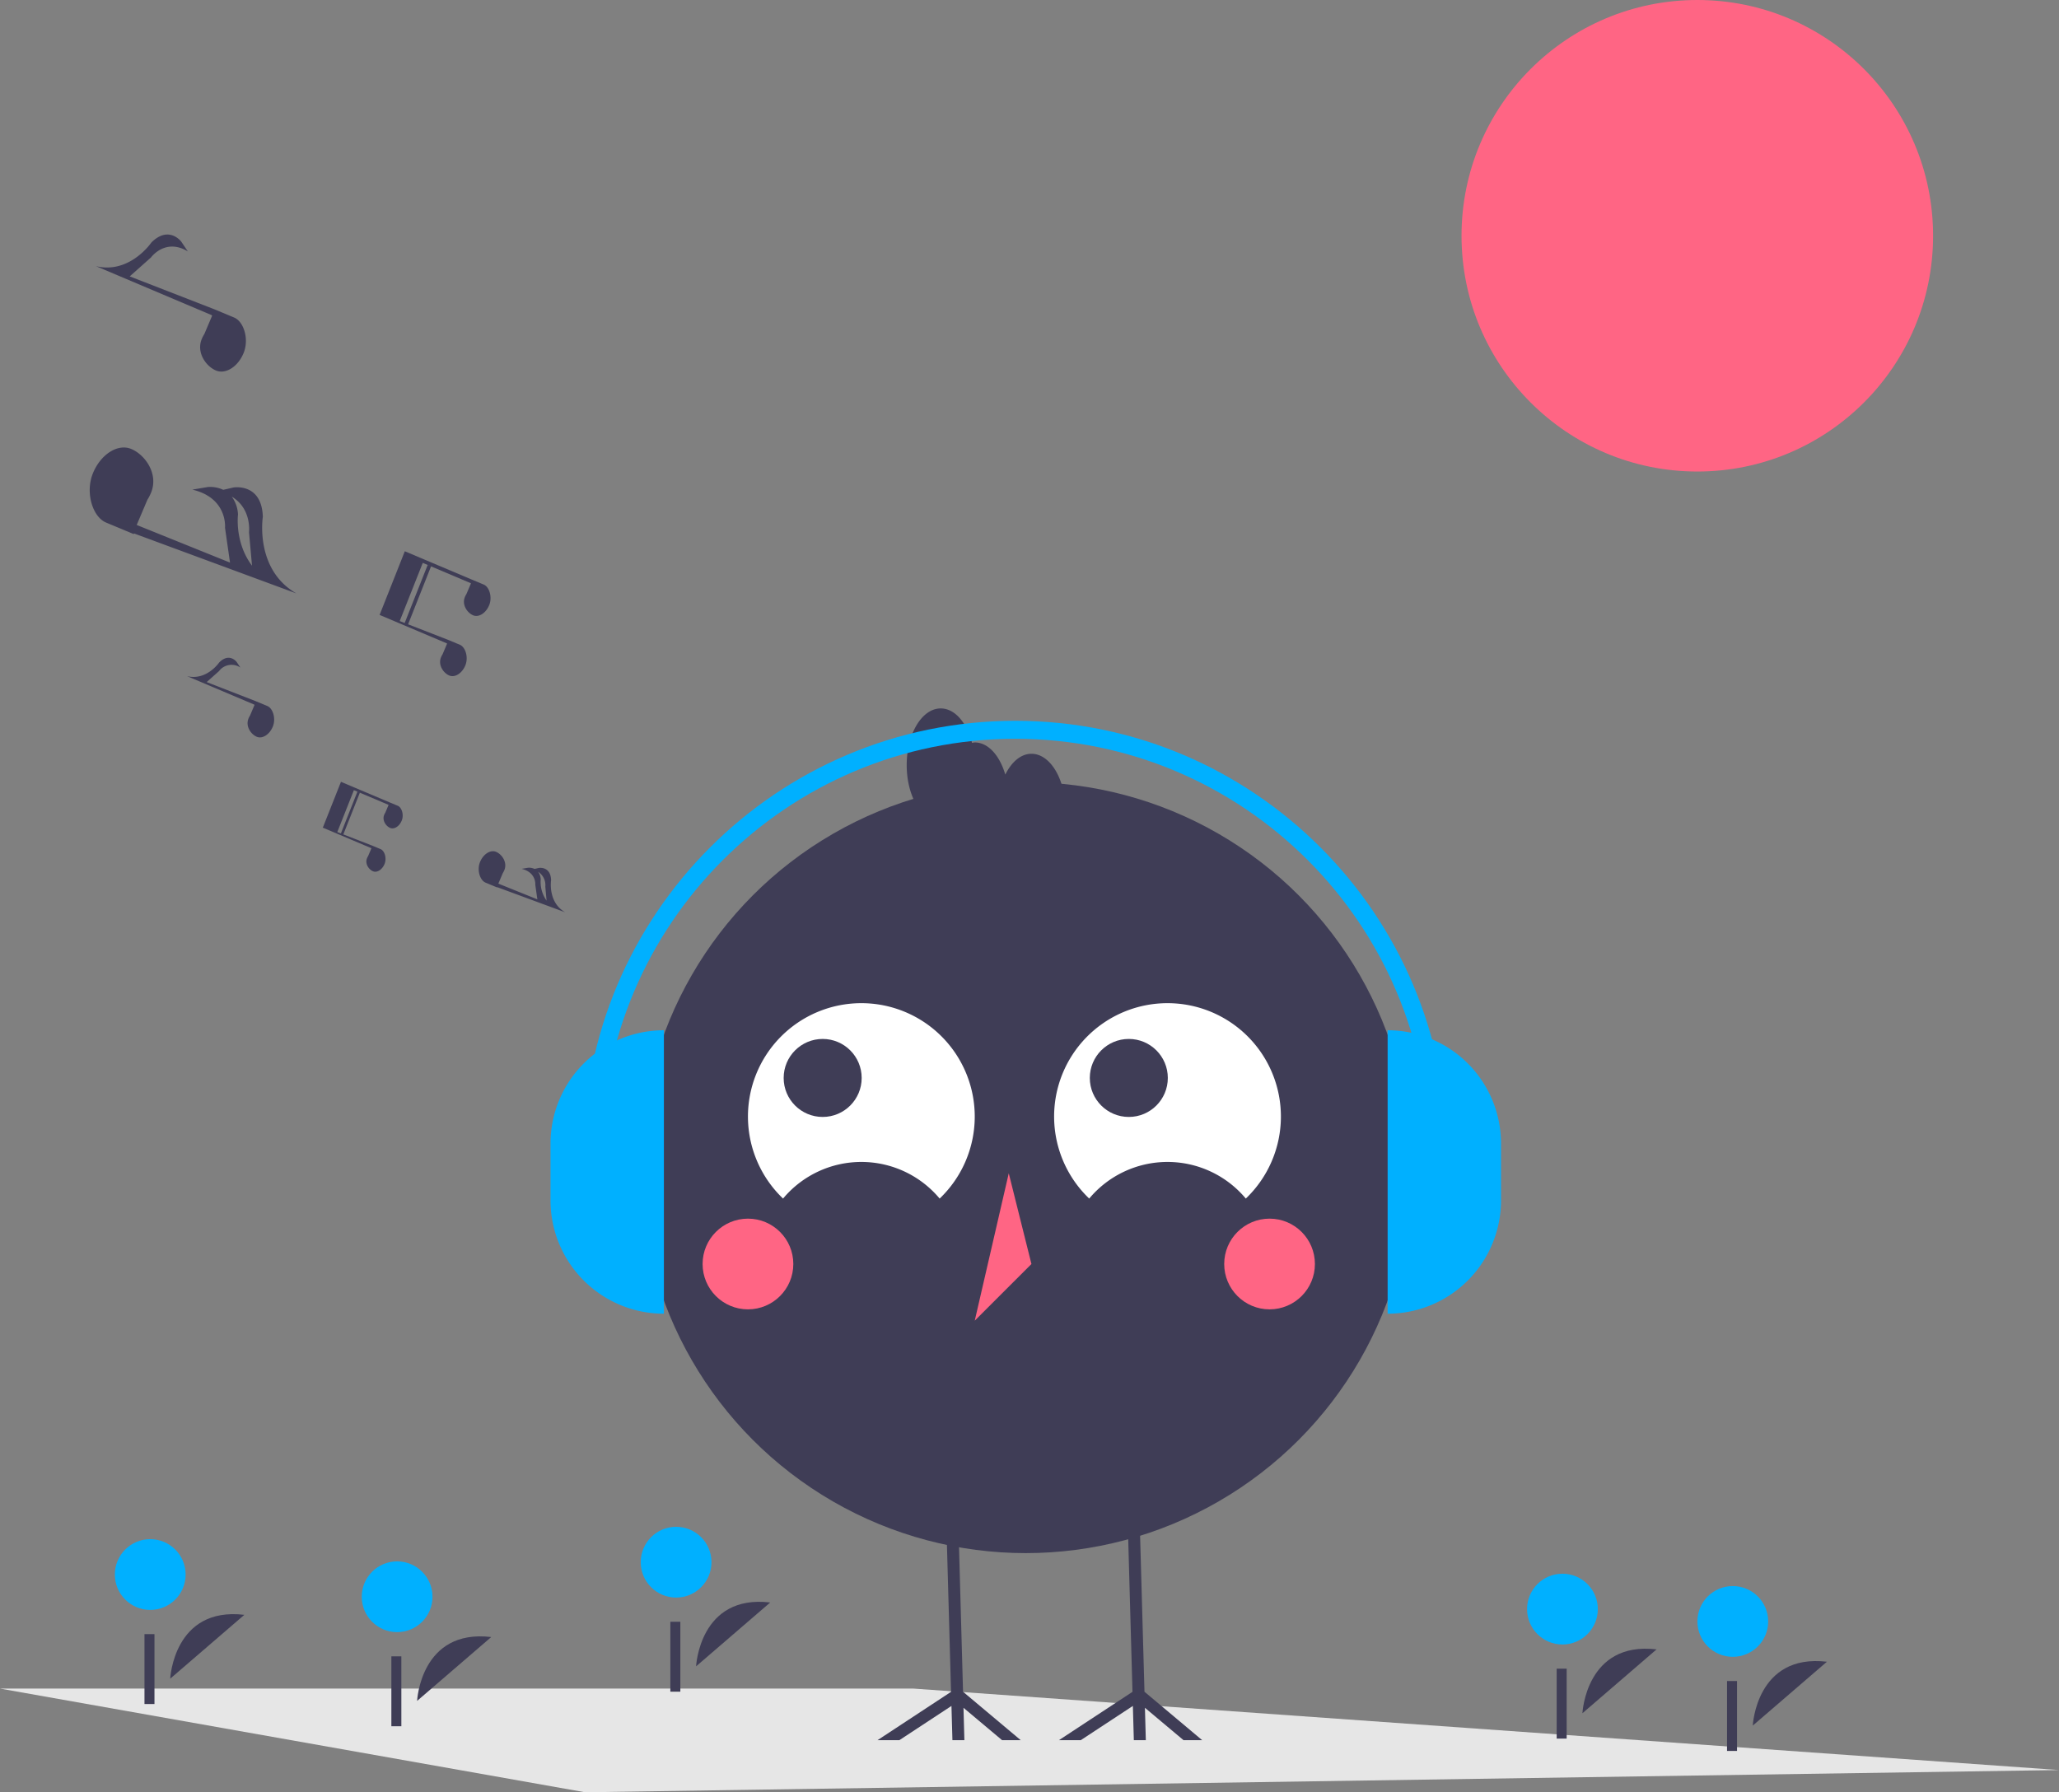 <svg class="svg" id="a780dc9c-2107-4fd6-8fec-765248a5097a" data-name="Layer 1"
    xmlns="http://www.w3.org/2000/svg" width="887.772" height="772.831"
    viewBox="0 0 887.772 772.831">
    <rect x="0" y="0" width="887.772" height="772.831" fill="#808080" stroke="none"/>
    <title>happy_music</title>
    <polygon points="887.772 763.25 252.263 772.831 0 728.121 393.817 728.121 887.772 763.25"
        fill="#e6e6e6" />
    <circle class="svg__sun" cx="731.822" cy="101.66" r="101.66" fill="#ff6584" />
    <path d="M335.954,797.02s1.487-31.159,31.971-27.537"
        transform="translate(-156.114 -63.585)" fill="#3f3d56" />
    <circle cx="171.227" cy="688.526" r="15.257" fill="#00b0ff" />
    <rect x="168.744" y="714.218" width="4.307" height="30.147" fill="#3f3d56" />
    <path d="M838.401,802.342s1.487-31.159,31.971-27.537"
        transform="translate(-156.114 -63.585)" fill="#3f3d56" />
    <circle cx="673.673" cy="693.849" r="15.257" fill="#00b0ff" />
    <rect x="671.191" y="719.541" width="4.307" height="30.147" fill="#3f3d56" />
    <path d="M911.851,807.665s1.487-31.159,31.971-27.537"
        transform="translate(-156.114 -63.585)" fill="#3f3d56" />
    <circle cx="747.124" cy="699.171" r="15.257" fill="#00b0ff" />
    <rect x="744.642" y="724.863" width="4.307" height="30.147" fill="#3f3d56" />
    <path d="M456.243,782.116s1.487-31.159,31.971-27.537"
        transform="translate(-156.114 -63.585)" fill="#3f3d56" />
    <circle cx="291.516" cy="673.623" r="15.257" fill="#00b0ff" />
    <rect x="289.033" y="699.315" width="4.307" height="30.147" fill="#3f3d56" />
    <path d="M229.504,787.439s1.487-31.159,31.971-27.537"
        transform="translate(-156.114 -63.585)" fill="#3f3d56" />
    <circle cx="64.776" cy="678.946" r="15.257" fill="#00b0ff" />
    <rect x="62.294" y="704.638" width="4.307" height="30.147" fill="#3f3d56" />
    <circle cx="442.277" cy="503.482" r="166.228" fill="#3f3d56" />
    <path
        d="M493.74,580.41a43.988,43.988,0,0,1,67.519,0,48.891,48.891,0,1,0-67.519,0Z"
        transform="translate(-156.114 -63.585)" fill="#fff" />
    <path
        d="M625.745,580.41a43.988,43.988,0,0,1,67.519,0,48.891,48.891,0,1,0-67.519,0Z"
        transform="translate(-156.114 -63.585)" fill="#fff" />
    <circle class="svg__eye" cx="354.707" cy="464.814" r="16.818" fill="#3f3d56" />
    <circle class="svg__eye" cx="486.707" cy="464.814" r="16.818" fill="#3f3d56" />
    <circle cx="322.495" cy="545.039" r="19.556" fill="#ff6584" />
    <circle cx="547.392" cy="545.039" r="19.556" fill="#ff6584" />
    <polygon points="434.943 505.926 420.276 569.484 444.721 545.039 434.943 505.926"
        fill="#ff6584" />
    <polygon
        points="510.307 750.38 493.655 736.404 494.043 750.38 488.871 750.38 488.458 735.602 465.975 750.38 456.563 750.38 488.29 729.526 487.061 685.737 486.143 652.666 491.302 652.524 492.233 685.737 493.461 729.487 518.348 750.38 510.307 750.38"
        fill="#3f3d56" />
    <polygon
        points="432.076 750.38 415.424 736.404 415.812 750.38 410.654 750.38 410.24 735.602 387.757 750.38 378.345 750.38 410.059 729.526 408.831 685.737 407.913 652.666 413.084 652.524 414.015 685.737 415.23 729.487 440.118 750.38 432.076 750.38"
        fill="#3f3d56" />
    <path
        d="M600.835,388.616c-4.561,0-8.585,3.543-11.275,8.985-2.371-8.183-7.353-13.874-13.17-13.874a8.847,8.847,0,0,0-1.174.197c-2.236-8.737-7.434-14.864-13.493-14.864-8.101,0-14.667,10.945-14.667,24.445s6.567,24.445,14.667,24.445a8.847,8.847,0,0,0,1.174-.197c2.236,8.737,7.434,14.864,13.493,14.864,4.561,0,8.585-3.543,11.275-8.985,2.371,8.183,7.353,13.874,13.17,13.874,8.101,0,14.667-10.945,14.667-24.445S608.936,388.616,600.835,388.616Z"
        transform="translate(-156.114 -63.585)" fill="#3f3d56" />
    <path
        d="M393.474,507.833h0a48.891,48.891,0,0,1,48.891,48.891v24.445a48.891,48.891,0,0,1-48.891,48.891h0a0,0,0,0,1,0,0V507.833A0,0,0,0,1,393.474,507.833Z"
        transform="translate(679.724 1074.308) rotate(180)" fill="#00b0ff" />
    <path
        d="M598.303,444.248h0A48.891,48.891,0,0,1,647.194,493.139v24.445a48.891,48.891,0,0,1-48.891,48.891h0a0,0,0,0,1,0,0V444.248A0,0,0,0,1,598.303,444.248Z"
        fill="#00b0ff" />
    <path
        d="M780.037,560.565H772.279c0-98.377-80.036-178.414-178.414-178.414-98.377,0-178.414,80.036-178.414,178.414H407.695c0-102.655,83.516-186.171,186.171-186.171C696.521,374.394,780.037,457.91,780.037,560.565Z"
        transform="translate(-156.114 -63.585)" fill="#00b0ff" />
    <polygon points="131.69 367.997 131.69 367.997 131.69 367.997 131.69 367.997" fill="#3f3d56" />
    <path class="svg__note svg__note--small"
        d="M327.661,411.058l.001-.003-3.644-1.518-15.377-6.5-5.512-2.33-.423,1.068h0l-7.404,18.694L316.14,429.288l.109.099-1.404,3.311a5.862,5.862,0,0,0-.49.955c-.984,2.484.874,4.954,2.63,5.649s3.977-.754,4.961-3.237c.97-2.45.022-5.562-1.689-6.314l.002-.003-3.644-1.518-12.467-4.846,7.123-17.985-1.056-.418-7.126,17.992-1.542-.599,7.154-18.062.188.08,14.654,6.202.109.099-1.404,3.311a5.851,5.851,0,0,0-.49.955c-.984,2.484.874,4.954,2.63,5.649s3.977-.754,4.961-3.237C330.321,414.922,329.372,411.81,327.661,411.058Z"
        transform="translate(-156.114 -63.585)" fill="#3f3d56" />
    <path
        d="M399.781,456.952c-7.564-4.325-6.05-13.815-6.05-13.815-.19-6.165-5.284-5.293-5.284-5.293l-1.854.423a5.629,5.629,0,0,0-2.757-.51l-2.82.475c6.421,1.509,5.894,6.881,5.894,6.881l.9,6.281-16.826-6.788,1.932-4.555a8.129,8.129,0,0,0,.68-1.327c1.366-3.449-1.214-6.881-3.653-7.846-2.439-.966-5.524,1.047-6.89,4.496-1.347,3.402-.03,7.725,2.346,8.769l-.002.004,5.062,2.108.038-.119Zm-8.544-11.036.54,6.012a13.867,13.867,0,0,1-2.526-9.207,5.823,5.823,0,0,0-1.127-3.225A6.831,6.831,0,0,1,391.237,445.916Z"
        transform="translate(-156.114 -63.585)" fill="#3f3d56" />
    <path
        d="M271.433,368.041l.002-.004-5.062-2.108-21.154-8.223,5.339-4.75a6.744,6.744,0,0,1,9.217-1.51l-1.657-2.462s-3.115-4.124-7.475.239c0,0-5.395,7.953-13.869,5.926l28.94,12.249.152.138-1.95,4.598a8.124,8.124,0,0,0-.68,1.327c-1.366,3.449,1.214,6.88,3.653,7.846s5.524-1.047,6.89-4.496C275.127,373.407,273.81,369.085,271.433,368.041Z"
        transform="translate(-156.114 -63.585)" fill="#3f3d56" />
    <path
        d="M348.88,341.126l-1.95,4.598a8.132,8.132,0,0,0-.68,1.327c-1.366,3.449,1.214,6.88,3.653,7.846s5.524-1.047,6.89-4.496c1.348-3.402.031-7.725-2.346-8.769l.002-.004-5.062-2.108-17.315-6.731,9.893-24.98-1.466-.581-9.897,24.989-2.141-.832,9.936-25.087.262.111,20.353,8.614.152.138L357.213,319.76a8.137,8.137,0,0,0-.68,1.327c-1.366,3.449,1.214,6.881,3.653,7.847s5.524-1.047,6.89-4.497c1.348-3.402.031-7.725-2.346-8.769l.002-.004-5.062-2.108L338.985,304.812h0l-.001-0-.671-.284-7.655-3.236-10.871,27.447,28.94,12.249Zm-18.809-38.351Z"
        transform="translate(-156.114 -63.585)" fill="#3f3d56" />
    <path
        d="M257.167,200.556l.004-.007-8.713-3.629-36.416-14.156,9.191-8.177s6.114-8.483,15.866-2.599l-2.852-4.239s-5.362-7.099-12.868.412c0,0-9.287,13.691-23.874,10.201l49.819,21.086.262.237-3.357,7.916a14.005,14.005,0,0,0-1.171,2.285c-2.352,5.938,2.09,11.844,6.289,13.507s9.509-1.803,11.861-7.74C263.526,209.795,261.259,202.354,257.167,200.556Z"
        transform="translate(-156.114 -63.585)" fill="#3f3d56" />
    <path class="svg__note svg__note--large"
        d="M283.907,319.47c-18.085-10.34-14.466-33.03-14.466-33.03-.455-14.741-12.634-12.654-12.634-12.654l-4.432,1.011a13.458,13.458,0,0,0-6.591-1.219l-6.742,1.135c15.353,3.607,14.092,16.451,14.092,16.451l2.151,15.017-40.229-16.229,4.619-10.891a19.451,19.451,0,0,0,1.627-3.173c3.266-8.247-2.903-16.451-8.735-18.76s-13.207,2.504-16.474,10.751c-3.222,8.135-.073,18.469,5.61,20.966l-.005.01,12.102,5.04.09-.285Zm-20.429-26.386,1.295,14.424c-7.596-10.083-6.043-22.062-6.043-22.062a13.925,13.925,0,0,0-2.694-7.711C264.761,282.956,263.478,293.084,263.478,293.084Z"
        transform="translate(-156.114 -63.585)" fill="#3f3d56" />
</svg>